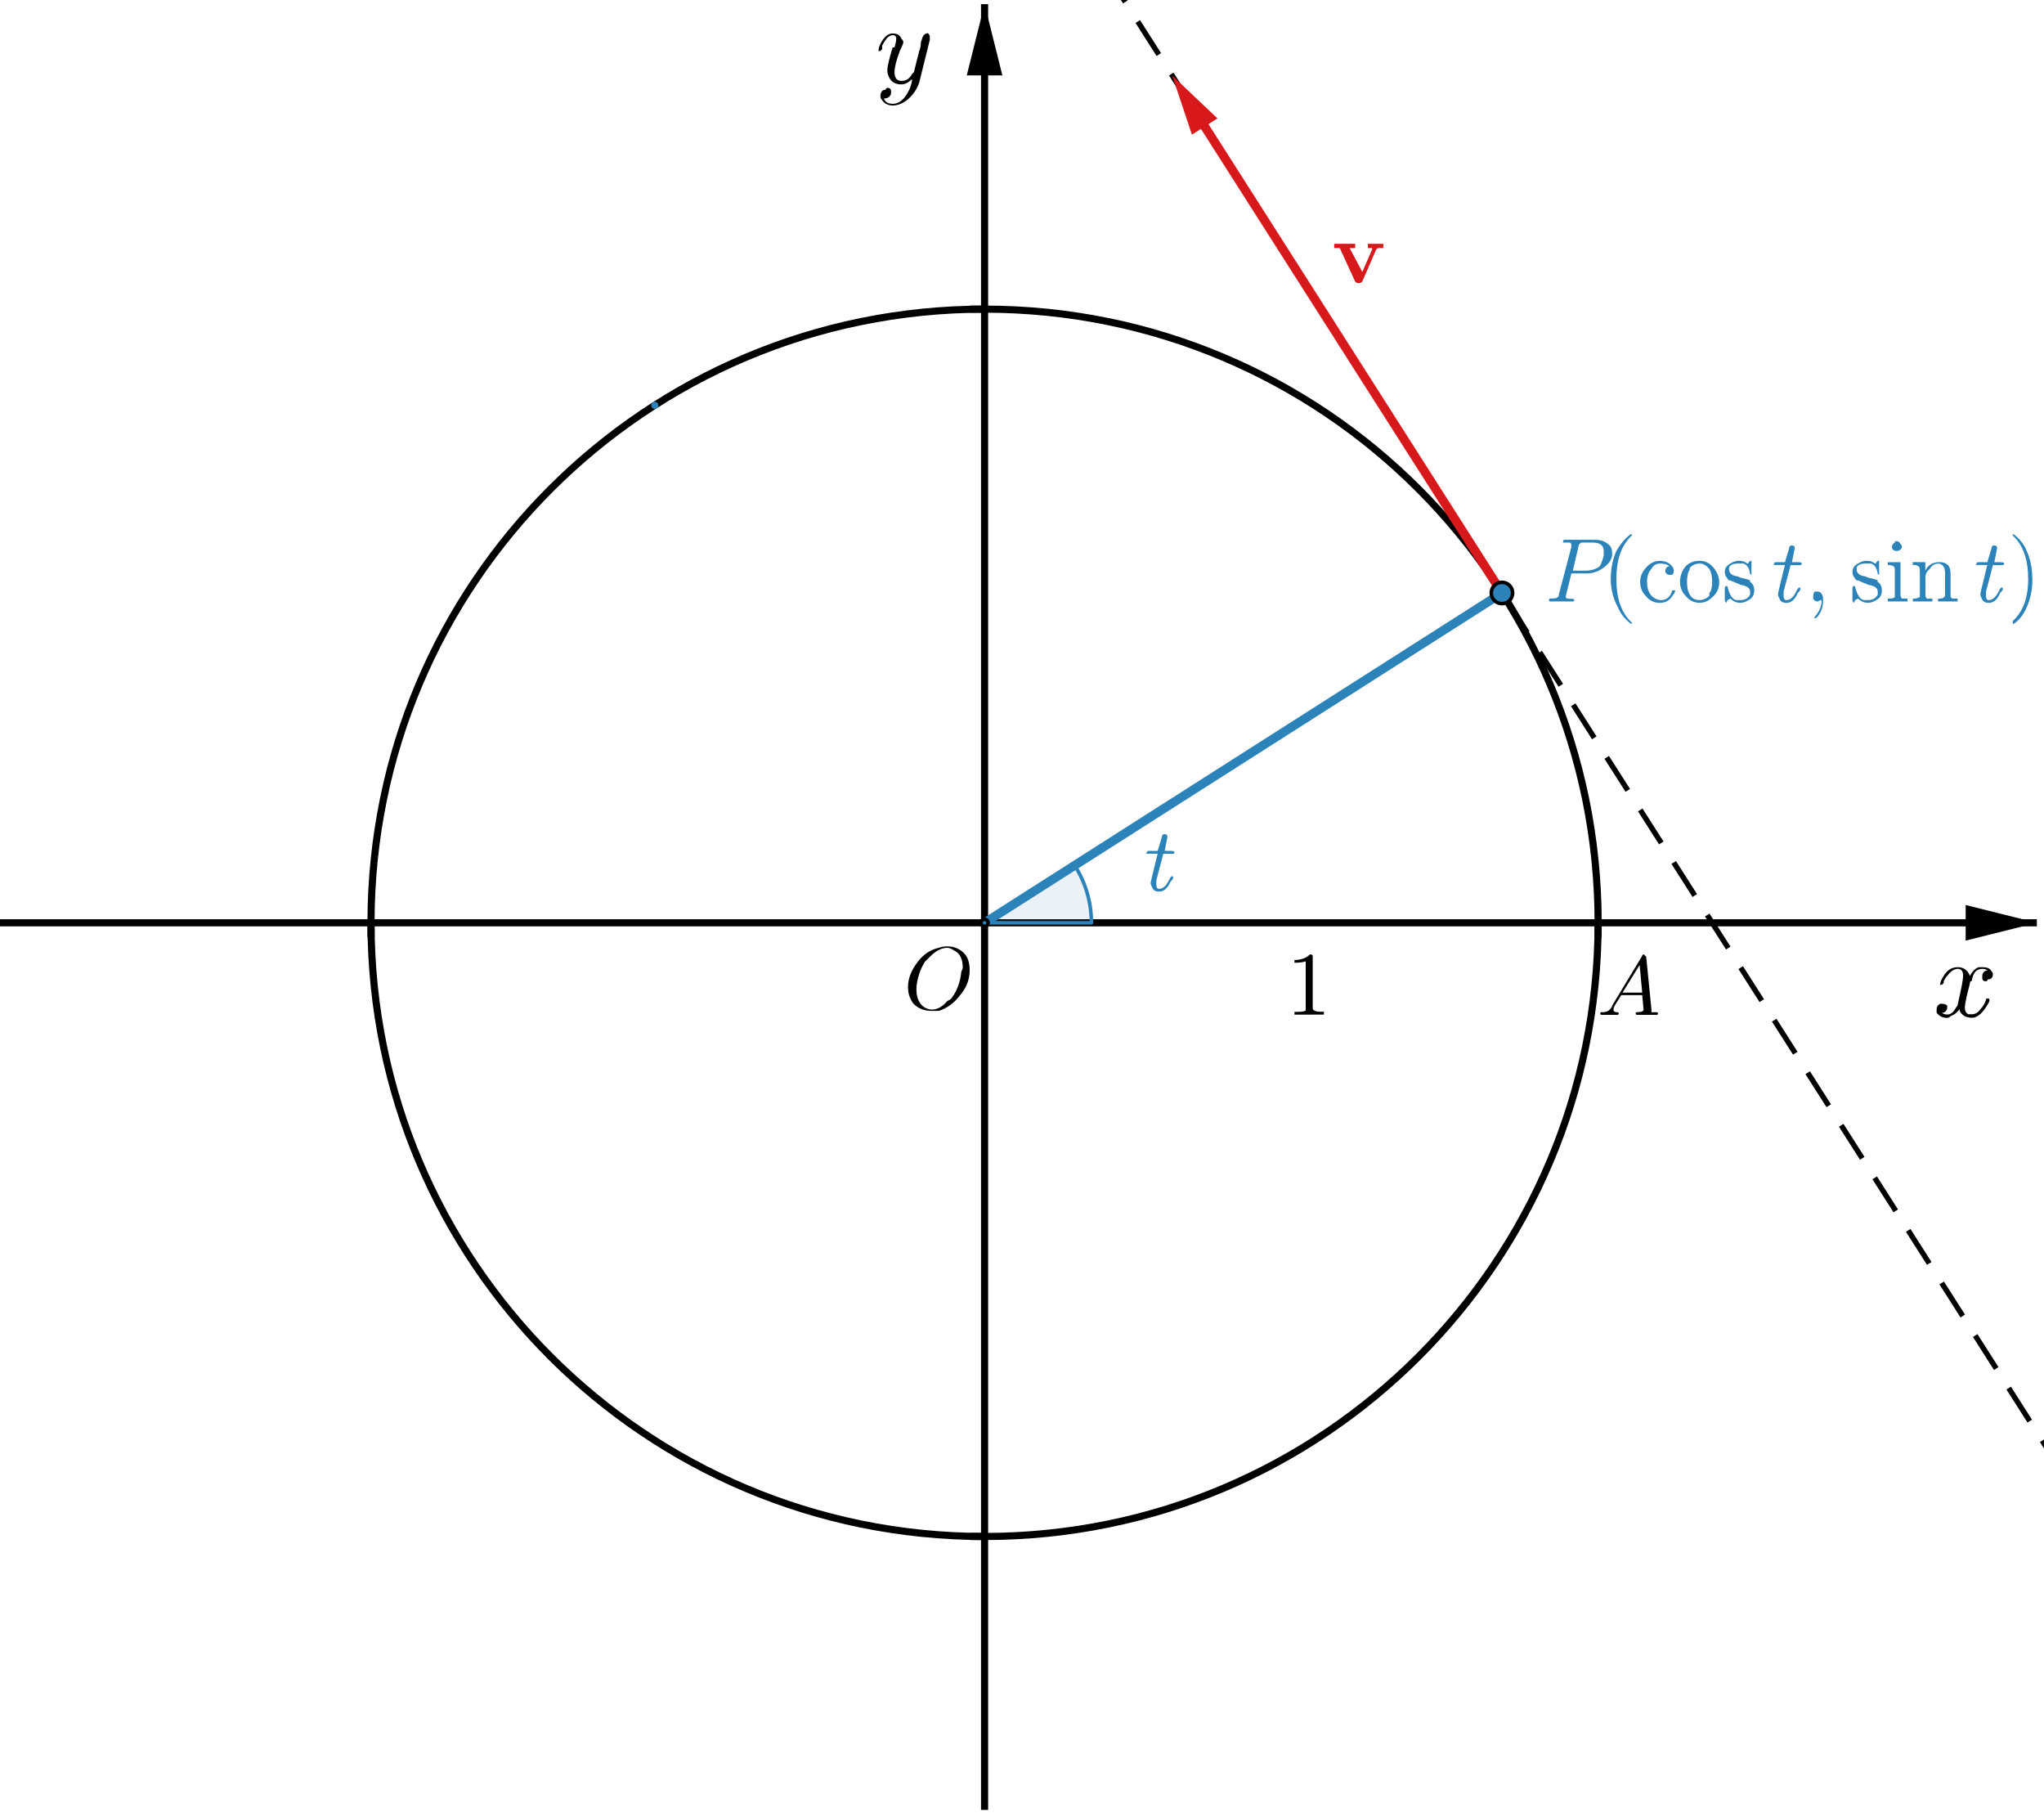<?xml version='1.0' ?><svg xmlns:dc="http://purl.org/dc/elements/1.1/" xmlns:cc="http://creativecommons.org/ns#" xmlns:rdf="http://www.w3.org/1999/02/22-rdf-syntax-ns#" xmlns:svg="http://www.w3.org/2000/svg" xmlns="http://www.w3.org/2000/svg" id="svg2" version="1.1" width="383.075" height="339.695" viewBox="315.844 807.05 883.96 783.86" preserveAspectRatio="none">
  <defs id="defs493">
    <clipPath id="clip1">
      <path d="m 0,0 0,509 574,0 0,-509 z" id="path9" />
    </clipPath>
    <clipPath id="clip2">
      <path d="m 0,0 0,509 574,0 0,-509 z" id="path18" />
    </clipPath>
    <clipPath id="clip3">
      <path d="m 0,0 0,509 574,0 0,-509 z" id="path27" />
    </clipPath>
    <clipPath id="clip4">
      <path d="m 0,0 0,509 574,0 0,-509 z" id="path36" />
    </clipPath>
    <clipPath id="clip5">
      <path d="m 0,0 0,509 574,0 0,-509 z" id="path45" />
    </clipPath>
    <clipPath id="clip6">
      <path d="m 0,0 0,509 574,0 0,-509 z" id="path54" />
    </clipPath>
    <clipPath id="clip7">
      <path d="m 0,0 0,509 574,0 0,-509 z" id="path63" />
    </clipPath>
    <clipPath id="clip8">
      <path d="m 0,0 0,509 574,0 0,-509 z" id="path72" />
    </clipPath>
    <clipPath id="clip9">
      <path id="path83" d="m 0,0 0,509 574,0 0,-509 z" />
    </clipPath>
    <clipPath id="clip10">
      <path id="path96" d="m 0,0 0,509 574,0 0,-509 z" />
    </clipPath>
    <clipPath id="clip11">
      <path id="path109" d="m 0,0 0,509 574,0 0,-509 z" />
    </clipPath>
    <clipPath id="clip13">
      <path id="path137" d="m 0,0 0,509 574,0 0,-509 z" />
    </clipPath>
    <clipPath id="clip15">
      <path id="path163" d="m 0,0 0,509 574,0 0,-509 z" />
    </clipPath>
    <clipPath id="clip16">
      <path id="path176" d="m 0,0 0,509 574,0 0,-509 z" />
    </clipPath>
    <clipPath id="clip18">
      <path id="path204" d="m 0,0 0,509 574,0 0,-509 z" />
    </clipPath>
    <clipPath id="clip19">
      <path id="path217" d="m 0,0 0,509 574,0 0,-509 z" />
    </clipPath>
    <clipPath id="clip21">
      <path id="path245" d="m 0,0 0,509 574,0 0,-509 z" />
    </clipPath>
    <clipPath id="clip22">
      <path id="path258" d="m 0,0 0,509 574,0 0,-509 z" />
    </clipPath>
    <clipPath id="clip35">
      <path id="path451" d="m 0,0 0,509 574,0 0,-509 z" />
    </clipPath>
  </defs>
  <g transform="matrix(1.4,0,0,1.4,315.844,877.019)" id="misc" style="stroke-width:1;stroke-linecap:square;stroke-linejoin:miter;stroke-miterlimit:10;stroke-dasharray:none;stroke-dashoffset:0" />
  <g transform="matrix(1.641,0,0,1.641,1044.137,972.432)" id="misc-1" style="stroke-width:1;stroke-linecap:square;stroke-linejoin:miter;stroke-miterlimit:10;stroke-dasharray:none;stroke-dashoffset:0" />
  <g transform="matrix(1.2,0,0,1.2,839.944,499.069)" id="misc-5" style="stroke-width:1;stroke-linecap:square;stroke-linejoin:miter;stroke-miterlimit:10;stroke-dasharray:none;stroke-dashoffset:0" />
  <g transform="matrix(1.641,0,0,1.641,1496.848,269.861)" id="misc-7" style="stroke-width:1;stroke-linecap:square;stroke-linejoin:miter;stroke-miterlimit:10;stroke-dasharray:none;stroke-dashoffset:0" />
  <g id="g3782">
    <g style="stroke-width:1;stroke-linecap:square;stroke-linejoin:miter;stroke-miterlimit:10;stroke-dasharray:none;stroke-dashoffset:0" id="g11" clip-path="url(#clip1)" transform="matrix(1.54,0,0,1.54,315.844,805.759)">
      <g style="fill:none;stroke:#000000;stroke-width:2;stroke-linecap:butt;stroke-opacity:1" id="g13">
        <path id="path15" d="m 276.49,3 0,506" />
      </g>
    </g>
    <g style="stroke-width:1;stroke-linecap:square;stroke-linejoin:miter;stroke-miterlimit:10;stroke-dasharray:none;stroke-dashoffset:0" id="g20" clip-path="url(#clip2)" transform="matrix(1.54,0,0,1.54,315.844,805.759)">
      <g style="fill:#000000;fill-opacity:1;fill-rule:evenodd;stroke:none" id="g22">
        <path id="path24" d="m 276.49,2 -5,20 10,0" />
      </g>
    </g>
    <g style="stroke-width:1;stroke-linecap:square;stroke-linejoin:miter;stroke-miterlimit:10;stroke-dasharray:none;stroke-dashoffset:0" id="g29" clip-path="url(#clip3)" transform="matrix(1.54,0,0,1.54,315.844,805.759)">
      <g style="fill:none;stroke:#000000;stroke-width:2;stroke-linecap:butt;stroke-opacity:1" id="g31">
        <path id="path33" d="m 0,259.93 571,0" />
      </g>
    </g>
    <g style="stroke-width:1;stroke-linecap:square;stroke-linejoin:miter;stroke-miterlimit:10;stroke-dasharray:none;stroke-dashoffset:0" id="g38" clip-path="url(#clip4)" transform="matrix(1.54,0,0,1.54,315.844,805.759)">
      <g style="fill:#000000;fill-opacity:1;fill-rule:evenodd;stroke:none" id="g40">
        <path id="path42" d="m 572,259.93 -20,-5 0,10" />
      </g>
    </g>
    <g style="stroke-width:1;stroke-linecap:square;stroke-linejoin:miter;stroke-miterlimit:10;stroke-dasharray:none;stroke-dashoffset:0" id="g47" clip-path="url(#clip5)" transform="matrix(1.54,0,0,1.54,315.844,805.759)">
      <g style="fill:none;stroke:#000000;stroke-width:2;stroke-linecap:butt;stroke-opacity:1" id="g49">
        <path id="path51" d="m 104.19,259.93 0,3" />
      </g>
    </g>
    <g style="stroke-width:1;stroke-linecap:square;stroke-linejoin:miter;stroke-miterlimit:10;stroke-dasharray:none;stroke-dashoffset:0" id="g56" clip-path="url(#clip6)" transform="matrix(1.54,0,0,1.54,315.844,805.759)">
      <g style="fill:none;stroke:#000000;stroke-width:2;stroke-linecap:butt;stroke-opacity:1" id="g58">
        <path id="path60" d="m 448.79,259.93 0,3" />
      </g>
    </g>
    <g style="stroke-width:1;stroke-linecap:square;stroke-linejoin:miter;stroke-miterlimit:10;stroke-dasharray:none;stroke-dashoffset:0" id="g65" clip-path="url(#clip7)" transform="matrix(1.54,0,0,1.54,315.844,805.759)">
      <g style="fill:none;stroke:#000000;stroke-width:2;stroke-linecap:butt;stroke-opacity:1" id="g67">
        <path id="path69" d="m 273.49,432.23 3,0" />
      </g>
    </g>
    <g style="stroke-width:1;stroke-linecap:square;stroke-linejoin:miter;stroke-miterlimit:10;stroke-dasharray:none;stroke-dashoffset:0" id="g74" clip-path="url(#clip8)" transform="matrix(1.54,0,0,1.54,315.844,805.759)">
      <g style="fill:none;stroke:#000000;stroke-width:2;stroke-linecap:butt;stroke-opacity:1" id="g76">
        <path id="path78" d="m 273.49,87.633 3,0" />
      </g>
    </g>
    <g style="stroke-width:1;stroke-linecap:square;stroke-linejoin:miter;stroke-miterlimit:10;stroke-dasharray:none;stroke-dashoffset:0" clip-path="url(#clip9)" id="g85" transform="matrix(1.54,0,0,1.54,315.844,805.759)">
      <g id="g87" style="fill:none;stroke:#000000;stroke-width:2;stroke-linecap:round;stroke-linejoin:round;stroke-opacity:1">
        <path d="m 448.79,259.93 c 0,95.16 -77.14,172.3 -172.3,172.3 -95.16,0 -172.3,-77.14 -172.3,-172.3 0,-95.16 77.14,-172.297 172.3,-172.297 95.16,0 172.3,77.137 172.3,172.297 z" id="path89" />
        <title id="title91">Circle c</title>
        <desc id="desc93">Circle c: Circle through B with center A</desc>
      </g>
    </g>
    <g style="stroke-width:1;stroke-linecap:square;stroke-linejoin:miter;stroke-miterlimit:10;stroke-dasharray:none;stroke-dashoffset:0" clip-path="url(#clip10)" id="g98" transform="matrix(1.54,0,0,1.54,315.844,805.759)">
      <g id="g100" style="fill:#2b83ba;fill-opacity:0.098;fill-rule:nonzero;stroke:none">
        <path d="m 306.49,259.93 c 0,-5.71 -1.63,-11.31 -4.7,-16.12 l -25.3,16.12 z" id="path102" />
        <title id="title104">Angle Ã&#131;Â&#142;Ã&#130;Â³</title>
        <desc id="desc106">Angle Ã&#131;Â&#142;Ã&#130;Â³: Angle between B, A, C</desc>
      </g>
    </g>
    <g style="stroke-width:1;stroke-linecap:square;stroke-linejoin:miter;stroke-miterlimit:10;stroke-dasharray:none;stroke-dashoffset:0" clip-path="url(#clip11)" id="g111" transform="matrix(1.54,0,0,1.54,315.844,805.759)">
      <g id="g113" style="fill:none;stroke:#2b83ba;stroke-linecap:round;stroke-linejoin:round;stroke-opacity:1">
        <path d="m 306.49,259.93 c 0,-5.71 -1.63,-11.31 -4.7,-16.12 l -25.3,16.12 z" id="path115" />
        <title id="title117">Angle Ã&#131;Â&#142;Ã&#130;Â³</title>
        <desc id="desc119">Angle Ã&#131;Â&#142;Ã&#130;Â³: Angle between B, A, C</desc>
      </g>
    </g>
    <g style="stroke-width:1;stroke-linecap:square;stroke-linejoin:miter;stroke-miterlimit:10;stroke-dasharray:none;stroke-dashoffset:0" transform="matrix(38.808,0,0,38.808,811.062,1191.936)" id="g121">
      <clipPath id="clip12">
        <path d="m -15.095,-12.091 0,24.238 27.333,0 0,-24.238 z" id="path124" />
      </clipPath>
      <g clip-path="url(#clip12)" id="g126">
        <g id="g128" style="fill:#2b83ba;fill-opacity:1;fill-rule:nonzero;stroke:none">
          <path d="M 0.203,-0.406 0.125,-0.109 q 0,0.031 0,0.047 0,0.047 0.031,0.047 0.062,0 0.109,-0.094 l 0.016,-0.031 q 0.016,-0.016 0.016,-0.016 0.016,0 0.016,0.016 0,0.016 -0.031,0.047 -0.047,0.109 -0.125,0.109 -0.062,0 -0.078,-0.047 Q 0.062,-0.062 0.062,-0.078 q 0,-0.016 0.062,-0.266 l 0.016,-0.062 -0.094,0 q -0.016,0 -0.016,0 l -0.016,0 0,0 q 0,-0.016 0.016,-0.031 l 0.016,0 0.094,0 0.047,-0.156 q 0,-0.031 0.031,-0.031 0.031,0 0.031,0.031 0,0 -0.031,0.156 l 0.078,0 q 0.031,0 0.031,0.016 0,0.016 -0.016,0.016 l 0,0 -0.016,0 -0.094,0 z" id="path130" />
          <title id="title132">Angle Ã&#131;Â&#142;Ã&#130;Â³</title>
          <desc id="desc134">Angle Ã&#131;Â&#142;Ã&#130;Â³: Angle between B, A, C</desc>
        </g>
      </g>
    </g>
    <g style="stroke-width:1;stroke-linecap:square;stroke-linejoin:miter;stroke-miterlimit:10;stroke-dasharray:none;stroke-dashoffset:0" clip-path="url(#clip13)" id="g139" transform="matrix(1.54,0,0,1.54,315.844,805.759)">
      <g id="g141" style="fill:none;stroke:#000000;stroke-width:1.5;stroke-linecap:butt;stroke-linejoin:round;stroke-opacity:1;stroke-dasharray:9.5, 8">
        <path d="M 579,413.96 311.94,-5" id="path143" />
        <title id="title145">Line b</title>
        <desc id="desc147">Line b: Tangent to c through C</desc>
      </g>
    </g>
    <path style="fill:none;stroke:#2b83ba;stroke-width:3.85;stroke-linecap:round;stroke-linejoin:round;stroke-miterlimit:10;stroke-opacity:1;stroke-dasharray:none;stroke-dashoffset:0" d="m 741.639,1206.052 223.747,-142.619" id="path156" />
    <g style="stroke-width:1;stroke-linecap:square;stroke-linejoin:miter;stroke-miterlimit:10;stroke-dasharray:none;stroke-dashoffset:0" clip-path="url(#clip15)" id="g165" transform="matrix(1.54,0,0,1.54,315.844,805.759)">
      <g id="g167" style="fill:none;stroke:#d7191c;stroke-width:2.5;stroke-linecap:round;stroke-linejoin:round;stroke-opacity:1">
        <path d="M 421.78,167.32 338.31,36.363" id="path169" />
        <title id="title171">Vector u</title>
        <desc id="desc173">Vector u: Vector[C, A&#39;]</desc>
      </g>
    </g>
    <g style="stroke-width:1;stroke-linecap:square;stroke-linejoin:miter;stroke-miterlimit:10;stroke-dasharray:none;stroke-dashoffset:0" clip-path="url(#clip16)" id="g178" transform="matrix(1.54,0,0,1.54,315.844,805.759)">
      <g id="g180" style="fill:#d7191c;fill-opacity:1;fill-rule:evenodd;stroke:none">
        <path d="m 329.17,22.027 12.72,12.051 -7.17,4.569 z" id="path182" />
        <title id="title184">Vector u</title>
        <desc id="desc186">Vector u: Vector[C, A&#39;]</desc>
      </g>
    </g>
    <g style="stroke-width:1;stroke-linecap:square;stroke-linejoin:miter;stroke-miterlimit:10;stroke-dasharray:none;stroke-dashoffset:0" transform="matrix(38.808,0,0,38.808,891.602,929.472)" id="g188">
      <clipPath id="clip17">
        <path d="m -17.81,-3.825 0,24.238 27.334,0 0,-24.238 z" id="path191" />
      </clipPath>
      <g clip-path="url(#clip17)" id="g193">
        <g id="g195" style="fill:#d7191c;fill-opacity:1;fill-rule:nonzero;stroke:none">
          <path d="M 0.5,-0.375 0.344,-0.016 Q 0.328,0 0.305,0 0.281,0 0.266,-0.016 l -0.172,-0.375 -0.062,0 0,-0.047 q 0,0 0.047,0 0.047,0 0.062,0 0.078,0 0.125,0 l 0,0.047 -0.062,0 0.141,0.266 0.109,-0.25 q 0,-0.016 0,-0.016 0,0 -0.047,0 l 0,-0.047 q 0.062,0 0.094,0 0.047,0 0.078,0 l 0,0.047 q -0.047,0 -0.055,0 -0.008,0 -0.023,0.016 z" id="path197" />
          <title id="title199">Vector u</title>
          <desc id="desc201">Vector u: Vector[C, A&#39;]</desc>
        </g>
      </g>
    </g>
    <g style="stroke-width:1;stroke-linecap:square;stroke-linejoin:miter;stroke-miterlimit:10;stroke-dasharray:none;stroke-dashoffset:0" clip-path="url(#clip18)" id="g206" transform="matrix(1.54,0,0,1.54,315.844,805.759)">
      <g id="g208" style="fill:#2b83ba;fill-opacity:1;fill-rule:nonzero;stroke:none">
        <path d="m 277.49,259.93 c 0,0.55 -0.45,1 -1,1 -0.55,0 -1,-0.45 -1,-1 0,-0.55 0.45,-1 1,-1 0.55,0 1,0.45 1,1 z" id="path210" />
        <title id="title212">Point A</title>
        <desc id="desc214">Point A: Point on yAxis</desc>
      </g>
    </g>
    <g style="stroke-width:1;stroke-linecap:square;stroke-linejoin:miter;stroke-miterlimit:10;stroke-dasharray:none;stroke-dashoffset:0" clip-path="url(#clip19)" id="g219" transform="matrix(1.54,0,0,1.54,315.844,805.759)">
      <g id="g221" style="fill:none;stroke:#000000;stroke-linecap:round;stroke-linejoin:round;stroke-opacity:1">
        <path d="m 277.49,259.93 c 0,0.55 -0.45,1 -1,1 -0.55,0 -1,-0.45 -1,-1 0,-0.55 0.45,-1 1,-1 0.55,0 1,0.45 1,1 z" id="path223" />
        <title id="title225">Point A</title>
        <desc id="desc227">Point A: Point on yAxis</desc>
      </g>
    </g>
    <g style="fill:#000000;fill-opacity:1;stroke-width:1;stroke-linecap:square;stroke-linejoin:miter;stroke-miterlimit:10;stroke-dasharray:none;stroke-dashoffset:0" transform="matrix(38.808,0,0,38.808,706.701,1243.557)" id="g229">
      <clipPath id="clip20">
        <path d="m -12.095,-13.54 0,24.238 27.333,0 0,-24.238 z" id="path232" />
      </clipPath>
      <g clip-path="url(#clip20)" id="g234" style="fill:#000000;fill-opacity:1">
        <g id="g236" style="fill:#000000;fill-opacity:1;fill-rule:nonzero;stroke:none">
          <path d="m 0.734,-0.438 0,0 q 0,0.156 -0.109,0.281 -0.094,0.125 -0.234,0.172 -0.047,0 -0.078,0 -0.125,0 -0.203,-0.078 -0.063,-0.078 -0.063,-0.188 0,-0.141 0.109,-0.281 0.094,-0.125 0.234,-0.156 0.047,-0.016 0.094,-0.016 0.125,0 0.203,0.094 0.047,0.062 0.047,0.172 z M 0.312,0 l 0,0 Q 0.406,0 0.484,-0.094 0.516,-0.109 0.531,-0.125 0.625,-0.25 0.641,-0.422 q 0.016,-0.031 0.016,-0.047 0,-0.141 -0.094,-0.188 0,0 0,0 -0.047,-0.031 -0.078,-0.031 -0.094,0 -0.188,0.094 -0.031,0.031 -0.062,0.062 -0.078,0.125 -0.094,0.281 0,0.016 0,0.031 0,0.125 0.078,0.188 Q 0.266,0 0.312,0 z" id="path238" style="fill:#000000;fill-opacity:1" />
          <title id="title240">Point A</title>
          <desc id="desc242">Point A: Point on yAxis</desc>
        </g>
      </g>
    </g>
    <g style="stroke-width:1;stroke-linecap:square;stroke-linejoin:miter;stroke-miterlimit:10;stroke-dasharray:none;stroke-dashoffset:0" clip-path="url(#clip21)" id="g247" transform="matrix(1.54,0,0,1.54,315.844,805.759)">
      <g id="g249" style="fill:#2b83ba;fill-opacity:1;fill-rule:nonzero;stroke:none">
        <path d="m 424.78,167.32 c 0,1.66 -1.34,3 -3,3 -1.65,0 -3,-1.34 -3,-3 0,-1.66 1.35,-3 3,-3 1.66,0 3,1.34 3,3 z" id="path251" />
        <title id="title253">Point C</title>
        <desc id="desc255">Point C: Point on c</desc>
      </g>
    </g>
    <g style="stroke-width:1;stroke-linecap:square;stroke-linejoin:miter;stroke-miterlimit:10;stroke-dasharray:none;stroke-dashoffset:0" clip-path="url(#clip22)" id="g260" transform="matrix(1.54,0,0,1.54,315.844,805.759)">
      <g id="g262" style="fill:none;stroke:#000000;stroke-linecap:round;stroke-linejoin:round;stroke-opacity:1">
        <path d="m 424.78,167.32 c 0,1.66 -1.34,3 -3,3 -1.65,0 -3,-1.34 -3,-3 0,-1.66 1.35,-3 3,-3 1.66,0 3,1.34 3,3 z" id="path264" />
        <title id="title266">Point C</title>
        <desc id="desc268">Point C: Point on c</desc>
      </g>
    </g>
    <g id="g3723" transform="matrix(1.32,0,0,1.32,-235.045,-406.114)">
      <g id="g270" transform="matrix(29.4,0,0,29.4,923.444,1116.069)" style="stroke-width:1;stroke-linecap:square;stroke-linejoin:miter;stroke-miterlimit:10;stroke-dasharray:none;stroke-dashoffset:0">
        <clipPath id="clip23">
          <path id="path273" d="m -20.667,-8.131 0,24.238 27.334,0 0,-24.238 z" />
        </clipPath>
        <g id="g275" clip-path="url(#clip23)">
          <g style="fill:#2b83ba;fill-opacity:1;fill-rule:nonzero;stroke:none" id="g277">
            <path id="path279" d="m 0.297,-0.312 0,0 -0.062,0.25 0,0.016 q 0,0.016 0.047,0.016 l 0,0 0,0 0.016,0 q 0.031,0 0.031,0.016 Q 0.328,0 0.312,0 L 0.25,0 l 0,0 -0.062,0 0,0 -0.125,0 0,0 q -0.016,0 -0.016,-0.016 0,-0.016 0.016,-0.016 l 0,0 q 0.078,0 0.078,-0.016 0.016,0 0.016,-0.031 0,0 0,0 L 0.297,-0.609 q 0,-0.016 0,-0.031 0,0 -0.016,-0.016 l 0,0 0,0 q 0,0 0,0 -0.031,0 -0.047,0 -0.031,0 -0.031,0 0,0 0,0 0,-0.031 0.016,-0.031 l 0,0 0.016,0 0.328,0 q 0.109,0 0.172,0.078 0.016,0.031 0.016,0.078 0,0.078 -0.078,0.141 -0.094,0.078 -0.203,0.078 l -0.172,0 z m 0.078,-0.297 -0.062,0.266 0.141,0 q 0.094,0 0.156,-0.047 0.031,-0.047 0.047,-0.125 l 0,0 q 0,-0.031 0,-0.047 0,-0.094 -0.125,-0.094 l -0.109,0 q -0.031,0 -0.031,0.016 l 0,0 0,0 0,0 0,0 q -0.016,0 -0.016,0.031 z" />
            <title id="title281">Point C</title>
            <desc id="desc283">Point C: Point on c</desc>
          </g>
        </g>
      </g>
      <g id="g285" transform="matrix(29.4,0,0,29.4,942.316,1116.069)" style="stroke-width:1;stroke-linecap:square;stroke-linejoin:miter;stroke-miterlimit:10;stroke-dasharray:none;stroke-dashoffset:0">
        <clipPath id="clip24">
          <path id="path288" d="m -21.309,-8.131 0,24.238 27.334,0 0,-24.238 z" />
        </clipPath>
        <g id="g290" clip-path="url(#clip24)">
          <g style="fill:#2b83ba;fill-opacity:1;fill-rule:nonzero;stroke:none" id="g292">
            <path id="path294" d="m 0.328,0.234 0,0 q 0,0.016 0,0.016 Q 0.312,0.25 0.266,0.203 0.203,0.141 0.172,0.062 0.094,-0.078 0.094,-0.25 q 0,-0.172 0.062,-0.312 0.062,-0.109 0.141,-0.172 Q 0.312,-0.75 0.328,-0.75 q 0,0 0,0.016 0,0 -0.016,0.016 -0.156,0.156 -0.156,0.469 0,0.312 0.156,0.469 0.016,0.016 0.016,0.016 z" />
            <title id="title296">Point C</title>
            <desc id="desc298">Point C: Point on c</desc>
          </g>
        </g>
      </g>
      <g id="g300" transform="matrix(29.4,0,0,29.4,953.754,1116.069)" style="stroke-width:1;stroke-linecap:square;stroke-linejoin:miter;stroke-miterlimit:10;stroke-dasharray:none;stroke-dashoffset:0">
        <clipPath id="clip25">
          <path id="path303" d="m -21.698,-8.131 0,24.238 27.334,0 0,-24.238 z" />
        </clipPath>
        <g id="g305" clip-path="url(#clip25)">
          <g style="fill:#2b83ba;fill-opacity:1;fill-rule:nonzero;stroke:none" id="g307">
            <path id="path309" d="M 0.359,-0.391 Q 0.328,-0.422 0.25,-0.422 q -0.062,0 -0.094,0.062 -0.047,0.047 -0.047,0.141 0,0.141 0.094,0.188 0.031,0.016 0.062,0.016 0.094,0 0.125,-0.109 0,0 0.016,0 0.016,0 0.016,0 0,0.031 -0.031,0.062 Q 0.344,0.016 0.25,0.016 q -0.094,0 -0.156,-0.078 -0.062,-0.062 -0.062,-0.156 0,-0.094 0.078,-0.172 0.062,-0.062 0.141,-0.062 0.078,0 0.125,0.047 0.031,0.031 0.031,0.062 0,0.047 -0.031,0.047 -0.016,0 -0.016,0 -0.031,0 -0.047,-0.031 0,0 0,-0.016 0,-0.031 0.031,-0.047 0.016,0 0.016,0 z" />
            <title id="title311">Point C</title>
            <desc id="desc313">Point C: Point on c</desc>
          </g>
        </g>
      </g>
      <g id="g315" transform="matrix(29.4,0,0,29.4,966.816,1116.069)" style="stroke-width:1;stroke-linecap:square;stroke-linejoin:miter;stroke-miterlimit:10;stroke-dasharray:none;stroke-dashoffset:0">
        <clipPath id="clip26">
          <path id="path318" d="m -22.142,-8.131 0,24.238 27.333,0 0,-24.238 z" />
        </clipPath>
        <g id="g320" clip-path="url(#clip26)">
          <g style="fill:#2b83ba;fill-opacity:1;fill-rule:nonzero;stroke:none" id="g322">
            <path id="path324" d="m 0.469,-0.219 0,0 q 0,0.109 -0.078,0.172 -0.062,0.062 -0.141,0.062 -0.094,0 -0.156,-0.078 -0.062,-0.062 -0.062,-0.156 0,-0.094 0.062,-0.172 0.062,-0.062 0.156,-0.062 0.094,0 0.156,0.078 0.062,0.078 0.062,0.156 z M 0.25,-0.016 l 0,0 q 0.062,0 0.109,-0.047 l 0,-0.031 q 0.031,-0.031 0.031,-0.125 0,-0.094 -0.031,-0.141 -0.047,-0.062 -0.109,-0.062 -0.062,0 -0.109,0.047 0,0 0,0.016 -0.031,0.047 -0.031,0.141 0,0.094 0.031,0.141 0.031,0.062 0.109,0.062 z" />
            <title id="title326">Point C</title>
            <desc id="desc328">Point C: Point on c</desc>
          </g>
        </g>
      </g>
      <g id="g330" transform="matrix(29.4,0,0,29.4,981.516,1116.069)" style="stroke-width:1;stroke-linecap:square;stroke-linejoin:miter;stroke-miterlimit:10;stroke-dasharray:none;stroke-dashoffset:0">
        <clipPath id="clip27">
          <path id="path333" d="m -22.642,-8.131 0,24.238 27.333,0 0,-24.238 z" />
        </clipPath>
        <g id="g335" clip-path="url(#clip27)">
          <g style="fill:#2b83ba;fill-opacity:1;fill-rule:nonzero;stroke:none" id="g337">
            <path id="path339" d="m 0.203,-0.188 0,0 Q 0.125,-0.219 0.094,-0.234 q -0.016,0 -0.016,0 -0.047,-0.047 -0.047,-0.094 0,-0.062 0.062,-0.094 0.047,-0.031 0.094,-0.031 0.062,0 0.094,0.031 0.016,0 0.016,-0.016 0.016,-0.016 0.031,-0.016 0,0.016 0,0.031 l 0,0.094 q 0,0.031 0,0.031 l 0,0 0,0 0,0 q -0.016,0 -0.016,-0.016 -0.016,-0.094 -0.078,-0.109 -0.016,0 -0.047,0 -0.094,0 -0.109,0.047 0,0.016 0,0.016 0,0.062 0.078,0.078 0.016,0 0.047,0.016 0.078,0.016 0.109,0.031 0,0 0,0.016 0.047,0.031 0.047,0.094 0,0.078 -0.062,0.109 -0.047,0.031 -0.094,0.031 -0.062,0 -0.109,-0.047 L 0.062,-0.016 Q 0.047,0.016 0.047,0.016 0.031,0 0.031,-0.016 l 0,-0.125 q 0,-0.031 0.016,-0.031 l 0,0 0,0 0,0 q 0.016,0 0.016,0.016 0,0 0,0 0.031,0.125 0.094,0.141 0.016,0 0.047,0 0.078,0 0.109,-0.062 0,-0.016 0,-0.031 0,-0.062 -0.109,-0.078 z" />
            <title id="title341">Point C</title>
            <desc id="desc343">Point C: Point on c</desc>
          </g>
        </g>
      </g>
      <g id="g345" transform="matrix(29.4,0,0,29.4,998.022,1116.069)" style="stroke-width:1;stroke-linecap:square;stroke-linejoin:miter;stroke-miterlimit:10;stroke-dasharray:none;stroke-dashoffset:0">
        <clipPath id="clip28">
          <path id="path348" d="m -23.203,-8.131 0,24.238 27.333,0 0,-24.238 z" />
        </clipPath>
        <g id="g350" clip-path="url(#clip28)">
          <g style="fill:#2b83ba;fill-opacity:1;fill-rule:nonzero;stroke:none" id="g352">
            <path id="path354" d="M 0.203,-0.406 0.125,-0.109 q 0,0.031 0,0.047 0,0.047 0.031,0.047 0.062,0 0.109,-0.094 l 0.016,-0.031 q 0.016,-0.016 0.016,-0.016 0.016,0 0.016,0.016 0,0.016 -0.031,0.047 -0.047,0.109 -0.125,0.109 -0.062,0 -0.078,-0.047 Q 0.062,-0.062 0.062,-0.078 q 0,-0.016 0.062,-0.266 l 0.016,-0.062 -0.094,0 q -0.016,0 -0.016,0 l -0.016,0 0,0 q 0,-0.016 0.016,-0.031 l 0.016,0 0.094,0 0.047,-0.156 q 0,-0.031 0.031,-0.031 0.031,0 0.031,0.031 0,0 -0.031,0.156 l 0.078,0 q 0.031,0 0.031,0.016 0,0.016 -0.016,0.016 l 0,0 -0.016,0 -0.094,0 z" />
            <title id="title356">Point C</title>
            <desc id="desc358">Point C: Point on c</desc>
          </g>
        </g>
      </g>
      <g id="g360" transform="matrix(29.4,0,0,29.4,1008.634,1116.069)" style="stroke-width:1;stroke-linecap:square;stroke-linejoin:miter;stroke-miterlimit:10;stroke-dasharray:none;stroke-dashoffset:0">
        <clipPath id="clip29">
          <path id="path363" d="m -23.564,-8.131 0,24.238 27.333,0 0,-24.238 z" />
        </clipPath>
        <g id="g365" clip-path="url(#clip29)">
          <g style="fill:#2b83ba;fill-opacity:1;fill-rule:nonzero;stroke:none" id="g367">
            <path id="path369" d="m 0.203,0 0,0 q 0,0.094 -0.062,0.172 Q 0.125,0.188 0.109,0.188 q 0,0 0,0 0,-0.016 0,-0.016 0.062,-0.062 0.078,-0.156 0,0 0,-0.016 0,-0.016 -0.016,-0.016 0,0 0,0 Q 0.156,0 0.141,0 0.109,0 0.094,-0.031 q 0,-0.016 0,-0.016 0,-0.047 0.016,-0.063 0.016,0 0.031,0 0.047,0 0.062,0.063 0,0.016 0,0.047 z" />
            <title id="title371">Point C</title>
            <desc id="desc373">Point C: Point on c</desc>
          </g>
        </g>
      </g>
      <g id="g375" transform="matrix(29.4,0,0,29.4,1023.334,1116.069)" style="stroke-width:1;stroke-linecap:square;stroke-linejoin:miter;stroke-miterlimit:10;stroke-dasharray:none;stroke-dashoffset:0">
        <clipPath id="clip30">
          <path id="path378" d="m -24.064,-8.131 0,24.238 27.333,0 0,-24.238 z" />
        </clipPath>
        <g id="g380" clip-path="url(#clip30)">
          <g style="fill:#2b83ba;fill-opacity:1;fill-rule:nonzero;stroke:none" id="g382">
            <path id="path384" d="m 0.203,-0.188 0,0 Q 0.125,-0.219 0.094,-0.234 q -0.016,0 -0.016,0 -0.047,-0.047 -0.047,-0.094 0,-0.062 0.062,-0.094 0.047,-0.031 0.094,-0.031 0.062,0 0.094,0.031 0.016,0 0.016,-0.016 0.016,-0.016 0.031,-0.016 0,0.016 0,0.031 l 0,0.094 q 0,0.031 0,0.031 l 0,0 0,0 0,0 q -0.016,0 -0.016,-0.016 -0.016,-0.094 -0.078,-0.109 -0.016,0 -0.047,0 -0.094,0 -0.109,0.047 0,0.016 0,0.016 0,0.062 0.078,0.078 0.016,0 0.047,0.016 0.078,0.016 0.109,0.031 0,0 0,0.016 0.047,0.031 0.047,0.094 0,0.078 -0.062,0.109 -0.047,0.031 -0.094,0.031 -0.062,0 -0.109,-0.047 L 0.062,-0.016 Q 0.047,0.016 0.047,0.016 0.031,0 0.031,-0.016 l 0,-0.125 q 0,-0.031 0.016,-0.031 l 0,0 0,0 0,0 q 0.016,0 0.016,0.016 0,0 0,0 0.031,0.125 0.094,0.141 0.016,0 0.047,0 0.078,0 0.109,-0.062 0,-0.016 0,-0.031 0,-0.062 -0.109,-0.078 z" />
            <title id="title386">Point C</title>
            <desc id="desc388">Point C: Point on c</desc>
          </g>
        </g>
      </g>
      <g id="g390" transform="matrix(29.4,0,0,29.4,1034.926,1116.069)" style="stroke-width:1;stroke-linecap:square;stroke-linejoin:miter;stroke-miterlimit:10;stroke-dasharray:none;stroke-dashoffset:0">
        <clipPath id="clip31">
          <path id="path393" d="m -24.459,-8.131 0,24.238 27.334,0 0,-24.238 z" />
        </clipPath>
        <g id="g395" clip-path="url(#clip31)">
          <g style="fill:#2b83ba;fill-opacity:1;fill-rule:nonzero;stroke:none" id="g397">
            <path id="path399" d="m 0.172,-0.438 0,0 0,0.359 q 0,0.031 0.016,0.047 l 0,0 q 0.016,0 0.062,0 L 0.25,0 Q 0.141,0 0.141,0 0.125,0 0.031,0 l 0,-0.031 q 0.062,0 0.078,-0.016 l 0,0 q 0,0 0,-0.031 l 0,-0.266 q 0,-0.047 -0.016,-0.047 l 0,0 0,0 0,0 0,0 Q 0.078,-0.406 0.031,-0.406 l 0,-0.031 0.141,0 z M 0.188,-0.609 q 0,0.031 -0.047,0.047 0,0 -0.016,0 -0.031,0 -0.047,-0.031 l 0,0 q 0,-0.016 0,-0.016 0,-0.031 0.031,-0.047 0,-0.016 0.016,-0.016 0.031,0 0.047,0.031 0.016,0.016 0.016,0.031 z" />
            <title id="title401">Point C</title>
            <desc id="desc403">Point C: Point on c</desc>
          </g>
        </g>
      </g>
      <g id="g405" transform="matrix(29.4,0,0,29.4,1043.102,1116.069)" style="stroke-width:1;stroke-linecap:square;stroke-linejoin:miter;stroke-miterlimit:10;stroke-dasharray:none;stroke-dashoffset:0">
        <clipPath id="clip32">
          <path id="path408" d="m -24.736,-8.131 0,24.238 27.333,0 0,-24.238 z" />
        </clipPath>
        <g id="g410" clip-path="url(#clip32)">
          <g style="fill:#2b83ba;fill-opacity:1;fill-rule:nonzero;stroke:none" id="g412">
            <path id="path414" d="m 0.109,-0.344 q 0,-0.047 -0.016,-0.047 -0.016,-0.016 -0.047,-0.016 l -0.016,0 0,-0.031 0.141,0 0,0.094 q 0.047,-0.094 0.156,-0.094 0.062,0 0.094,0.031 0.031,0.031 0.031,0.094 0,0.016 0,0.062 l 0,0.188 q 0,0.031 0.031,0.031 0.016,0 0.047,0 L 0.531,0 Q 0.438,0 0.422,0 q 0,0 -0.109,0 l 0,-0.031 q 0.062,0 0.062,-0.016 l 0,0 q 0.016,0 0.016,-0.031 l 0,-0.234 q 0,-0.094 -0.062,-0.109 0,0 -0.016,0 -0.062,0 -0.094,0.062 -0.047,0.031 -0.047,0.094 l 0,0.187 q 0,0.031 0.016,0.047 0.016,0 0.062,0 L 0.25,0 q -0.094,0 -0.109,0 0,0 -0.109,0 l 0,-0.031 q 0.062,0 0.062,-0.016 l 0.016,0 q 0,0 0,-0.031 l 0,-0.266 z" />
            <title id="title416">Point C</title>
            <desc id="desc418">Point C: Point on c</desc>
          </g>
        </g>
      </g>
      <g id="g420" transform="matrix(29.4,0,0,29.4,1064.326,1116.069)" style="stroke-width:1;stroke-linecap:square;stroke-linejoin:miter;stroke-miterlimit:10;stroke-dasharray:none;stroke-dashoffset:0">
        <clipPath id="clip33">
          <path id="path423" d="m -25.459,-8.131 0,24.238 27.334,0 0,-24.238 z" />
        </clipPath>
        <g id="g425" clip-path="url(#clip33)">
          <g style="fill:#2b83ba;fill-opacity:1;fill-rule:nonzero;stroke:none" id="g427">
            <path id="path429" d="M 0.203,-0.406 0.125,-0.109 q 0,0.031 0,0.047 0,0.047 0.031,0.047 0.062,0 0.109,-0.094 l 0.016,-0.031 q 0.016,-0.016 0.016,-0.016 0.016,0 0.016,0.016 0,0.016 -0.031,0.047 -0.047,0.109 -0.125,0.109 -0.062,0 -0.078,-0.047 Q 0.062,-0.062 0.062,-0.078 q 0,-0.016 0.062,-0.266 l 0.016,-0.062 -0.094,0 q -0.016,0 -0.016,0 l -0.016,0 0,0 q 0,-0.016 0.016,-0.031 l 0.016,0 0.094,0 0.047,-0.156 q 0,-0.031 0.031,-0.031 0.031,0 0.031,0.031 0,0 -0.031,0.156 l 0.078,0 q 0.031,0 0.031,0.016 0,0.016 -0.016,0.016 l 0,0 -0.016,0 -0.094,0 z" />
            <title id="title431">Point C</title>
            <desc id="desc433">Point C: Point on c</desc>
          </g>
        </g>
      </g>
      <g id="g435" transform="matrix(29.4,0,0,29.4,1074.952,1116.069)" style="stroke-width:1;stroke-linecap:square;stroke-linejoin:miter;stroke-miterlimit:10;stroke-dasharray:none;stroke-dashoffset:0">
        <clipPath id="clip34">
          <path id="path438" d="m -25.82,-8.131 0,24.238 27.334,0 0,-24.238 z" />
        </clipPath>
        <g id="g440" clip-path="url(#clip34)">
          <g style="fill:#2b83ba;fill-opacity:1;fill-rule:nonzero;stroke:none" id="g442">
            <path id="path444" d="m 0.281,-0.25 0,0 q 0,0.172 -0.062,0.312 Q 0.172,0.172 0.094,0.234 0.078,0.25 0.062,0.25 q 0,0 0,-0.016 0,0 0,-0.016 Q 0.234,0.062 0.234,-0.25 q 0,-0.312 -0.156,-0.469 l 0,0 Q 0.062,-0.734 0.062,-0.734 q 0,-0.016 0,-0.016 0.016,0 0.062,0.047 0.062,0.062 0.094,0.141 0.062,0.141 0.062,0.312 z" />
            <title id="title446">Point C</title>
            <desc id="desc448">Point C: Point on c</desc>
          </g>
        </g>
      </g>
    </g>
    <g style="stroke-width:1;stroke-linecap:square;stroke-linejoin:miter;stroke-miterlimit:10;stroke-dasharray:none;stroke-dashoffset:0" clip-path="url(#clip35)" id="g453" transform="matrix(1.54,0,0,1.54,315.844,805.759)">
      <g id="g455" style="fill:#2b83ba;fill-opacity:1;fill-rule:nonzero;stroke:none">
        <path d="m 184.88,114.64 c 0,0.55 -0.45,1 -1,1 -0.55,0 -1,-0.45 -1,-1 0,-0.55 0.45,-1 1,-1 0.55,0 1,0.45 1,1 z" id="path457" />
        <title id="title459">Point C&#39;_1</title>
        <desc id="desc461">Point C&#39;_1: C rotated by angle 90Ã&#131;Â&#130;Ã&#130;Â°</desc>
      </g>
    </g>
    <g style="stroke-width:1;stroke-linecap:square;stroke-linejoin:miter;stroke-miterlimit:10;stroke-dasharray:none;stroke-dashoffset:0" transform="matrix(38.808,0,0,38.808,872.018,1245.754)" id="g476">
      <clipPath id="clip37">
        <path d="m -17.143,-13.311 0,24.238 27.333,0 0,-24.238 z" id="path479" />
      </clipPath>
      <g clip-path="url(#clip37)" id="g481">
        <g id="g483" style="fill:#000000;fill-opacity:1;fill-rule:nonzero;stroke:none">
          <path d="m 0.297,-0.641 0,0.562 q 0,0.031 0.016,0.031 0.016,0.016 0.078,0.016 l 0.031,0 0,0.031 Q 0.391,0 0.25,0 0.125,0 0.094,0 l 0,-0.031 0.031,0 q 0.078,0 0.094,-0.016 l 0,0 q 0,-0.016 0,-0.031 l 0,-0.516 q -0.047,0.016 -0.125,0.016 l 0,-0.031 q 0.109,0 0.172,-0.062 0.031,0 0.031,0.016 l 0,0 0,0 q 0,0 0,0.016 z" id="path485" />
          <title id="title487">$1$</title>
          <desc id="desc489">text1 = &quot;$1$&quot;</desc>
        </g>
      </g>
    </g>
    <g style="stroke-width:1;stroke-linecap:square;stroke-linejoin:miter;stroke-miterlimit:10;stroke-dasharray:none;stroke-dashoffset:0" id="g4900" transform="matrix(48.735,0,0,48.735,1151.862,1246.377)">
      <clipPath id="clip1-5">
        <path id="path4903" d="m -11.333,-8.631 0,29.867 38.666,0 0,-29.867 z" />
      </clipPath>
      <g id="g4905" clip-path="url(#clip1-5)">
        <g id="g4907" style="fill:#000000;fill-opacity:1;fill-rule:nonzero;stroke:none">
          <path id="path4909" d="m 0.328,-0.297 -0.031,0.125 q -0.016,0.078 -0.016,0.094 0,0.047 0.031,0.062 0.016,0 0.031,0 0.047,0 0.078,-0.047 0.031,-0.031 0.047,-0.078 0,-0.016 0.016,-0.016 0.016,0 0.016,0.016 0,0.016 -0.031,0.062 -0.062,0.094 -0.125,0.094 -0.078,0 -0.109,-0.062 0,-0.016 0,-0.016 Q 0.203,-0.016 0.156,0 0.141,0.016 0.125,0.016 q -0.062,0 -0.094,-0.047 0,0 0,-0.031 0,-0.031 0.031,-0.047 0.016,0 0.016,0 0.031,0 0.047,0.016 0,0.016 0,0.016 0,0.031 -0.031,0.047 -0.016,0 -0.016,0 0.016,0.016 0.047,0.016 0.047,0 0.078,-0.062 0.016,-0.016 0.016,-0.031 0.047,-0.203 0.047,-0.25 0,-0.062 -0.047,-0.062 -0.047,0 -0.094,0.062 l 0,0 q 0,0 0,0 -0.016,0.016 -0.031,0.047 0,0 0,0.016 l -0.016,0.016 q 0,0 0,0 -0.016,0 -0.016,0 0,-0.031 0.031,-0.078 0.047,-0.078 0.125,-0.078 0.078,0 0.109,0.078 0.031,-0.062 0.078,-0.078 0.016,0 0.031,0 0.062,0 0.078,0.031 0.016,0.016 0.016,0.031 0,0.047 -0.047,0.047 0,0.016 -0.016,0.016 -0.031,0 -0.031,-0.031 0,0 0,-0.016 0,-0.031 0.031,-0.047 0,0 0.016,0 -0.016,-0.016 -0.047,-0.016 -0.078,0 -0.094,0.109 -0.016,0 -0.016,0.016 z" />
          <title id="title4911">$x$</title>
          <desc id="desc4913">text1 = &quot;$x$&quot;</desc>
        </g>
      </g>
    </g>
    <g style="stroke-width:1;stroke-linecap:square;stroke-linejoin:miter;stroke-miterlimit:10;stroke-dasharray:none;stroke-dashoffset:0" id="g4915" transform="matrix(48.735,0,0,48.735,694.314,842.765)">
      <clipPath id="clip2-5">
        <path id="path4918" d="m -11.133,-13.297 0,29.866 38.666,0 0,-29.866 z" />
      </clipPath>
      <g id="g4920" clip-path="url(#clip2-5)">
        <g id="g4922" style="fill:#000000;fill-opacity:1;fill-rule:nonzero;stroke:none">
          <path id="path4924" d="M 0.484,-0.375 0.391,0 Q 0.359,0.094 0.281,0.156 0.219,0.203 0.156,0.203 0.094,0.203 0.062,0.156 0.047,0.141 0.047,0.125 q 0,-0.062 0.047,-0.062 0,-0.016 0.016,-0.016 0.031,0 0.031,0.031 0,0 0,0.016 0,0.016 -0.016,0.031 Q 0.109,0.141 0.078,0.141 0.094,0.188 0.156,0.188 q 0.062,0 0.109,-0.062 0.047,-0.062 0.062,-0.141 0,-0.016 0,-0.016 -0.047,0.047 -0.094,0.047 -0.078,0 -0.109,-0.062 -0.016,-0.031 -0.016,-0.063 0,-0.047 0.047,-0.203 0,0 0.016,0 0.016,-0.047 0.016,-0.078 0,-0.031 -0.031,-0.031 -0.047,0 -0.094,0.094 l 0,0 q 0,0.016 0,0.031 -0.016,0.016 -0.016,0.016 -0.016,0 -0.016,0 0,-0.031 0.016,-0.062 0.047,-0.094 0.109,-0.094 0.062,0 0.078,0.047 Q 0.25,-0.375 0.25,-0.359 q 0,0.016 -0.031,0.078 -0.047,0.125 -0.047,0.188 0,0.078 0.062,0.078 0.062,0 0.094,-0.062 0.016,-0.016 0.016,-0.016 l 0.047,-0.188 Q 0.406,-0.312 0.406,-0.359 0.422,-0.406 0.422,-0.406 0.438,-0.438 0.469,-0.438 q 0.016,0.016 0.016,0.031 0,0.016 0,0.031 z" />
          <title id="title4926">$y$</title>
          <desc id="desc4928">text2 = &quot;$y$&quot;</desc>
        </g>
      </g>
    </g>
    <g style="stroke-width:1;stroke-linecap:square;stroke-linejoin:miter;stroke-miterlimit:10;stroke-dasharray:none;stroke-dashoffset:0" transform="matrix(36.288,0,0,36.288,1006.78,1245.844)" id="g244">
      <clipPath id="clip21-2">
        <path d="m -21.571,-13.398 0,24.238 27.333,0 0,-24.238 z" id="path247" />
      </clipPath>
      <g clip-path="url(#clip21-2)" id="g249-4">
        <g id="g251" style="fill:#000000;fill-opacity:1;fill-rule:nonzero;stroke:none">
          <path d="m 0.172,-0.109 0.359,-0.594 q 0,-0.016 0.016,-0.016 0.016,0 0.016,0.016 0.016,0 0.016,0.016 l 0.062,0.625 q 0,0.016 0,0.031 l 0,0 0,0 0,0 0,0 0,0 q 0.016,0 0.062,0 0.016,0 0.016,0.016 Q 0.719,0 0.703,0 l -0.109,0 0,0 -0.125,0 0,0 q -0.016,0 -0.016,-0.016 0,-0.016 0.016,-0.016 0.078,0 0.078,-0.031 0,0 -0.016,-0.172 l -0.25,0 -0.078,0.125 Q 0.188,-0.078 0.188,-0.062 q 0,0.031 0.047,0.031 0.016,0 0.016,0.016 Q 0.25,0 0.234,0 l -0.094,0 0,0 -0.094,0 0,0 Q 0.031,0 0.031,-0.016 q 0,-0.016 0.016,-0.016 l 0,0 0.016,0 q 0.062,0 0.094,-0.047 0.016,-0.016 0.016,-0.031 z m 0.125,-0.156 0.234,0 L 0.5,-0.594 0.297,-0.266 z" id="path253" />
          <title id="title255">Point B</title>
          <desc id="desc257">B = (1, 0)</desc>
        </g>
      </g>
    </g>
  </g>
</svg>
